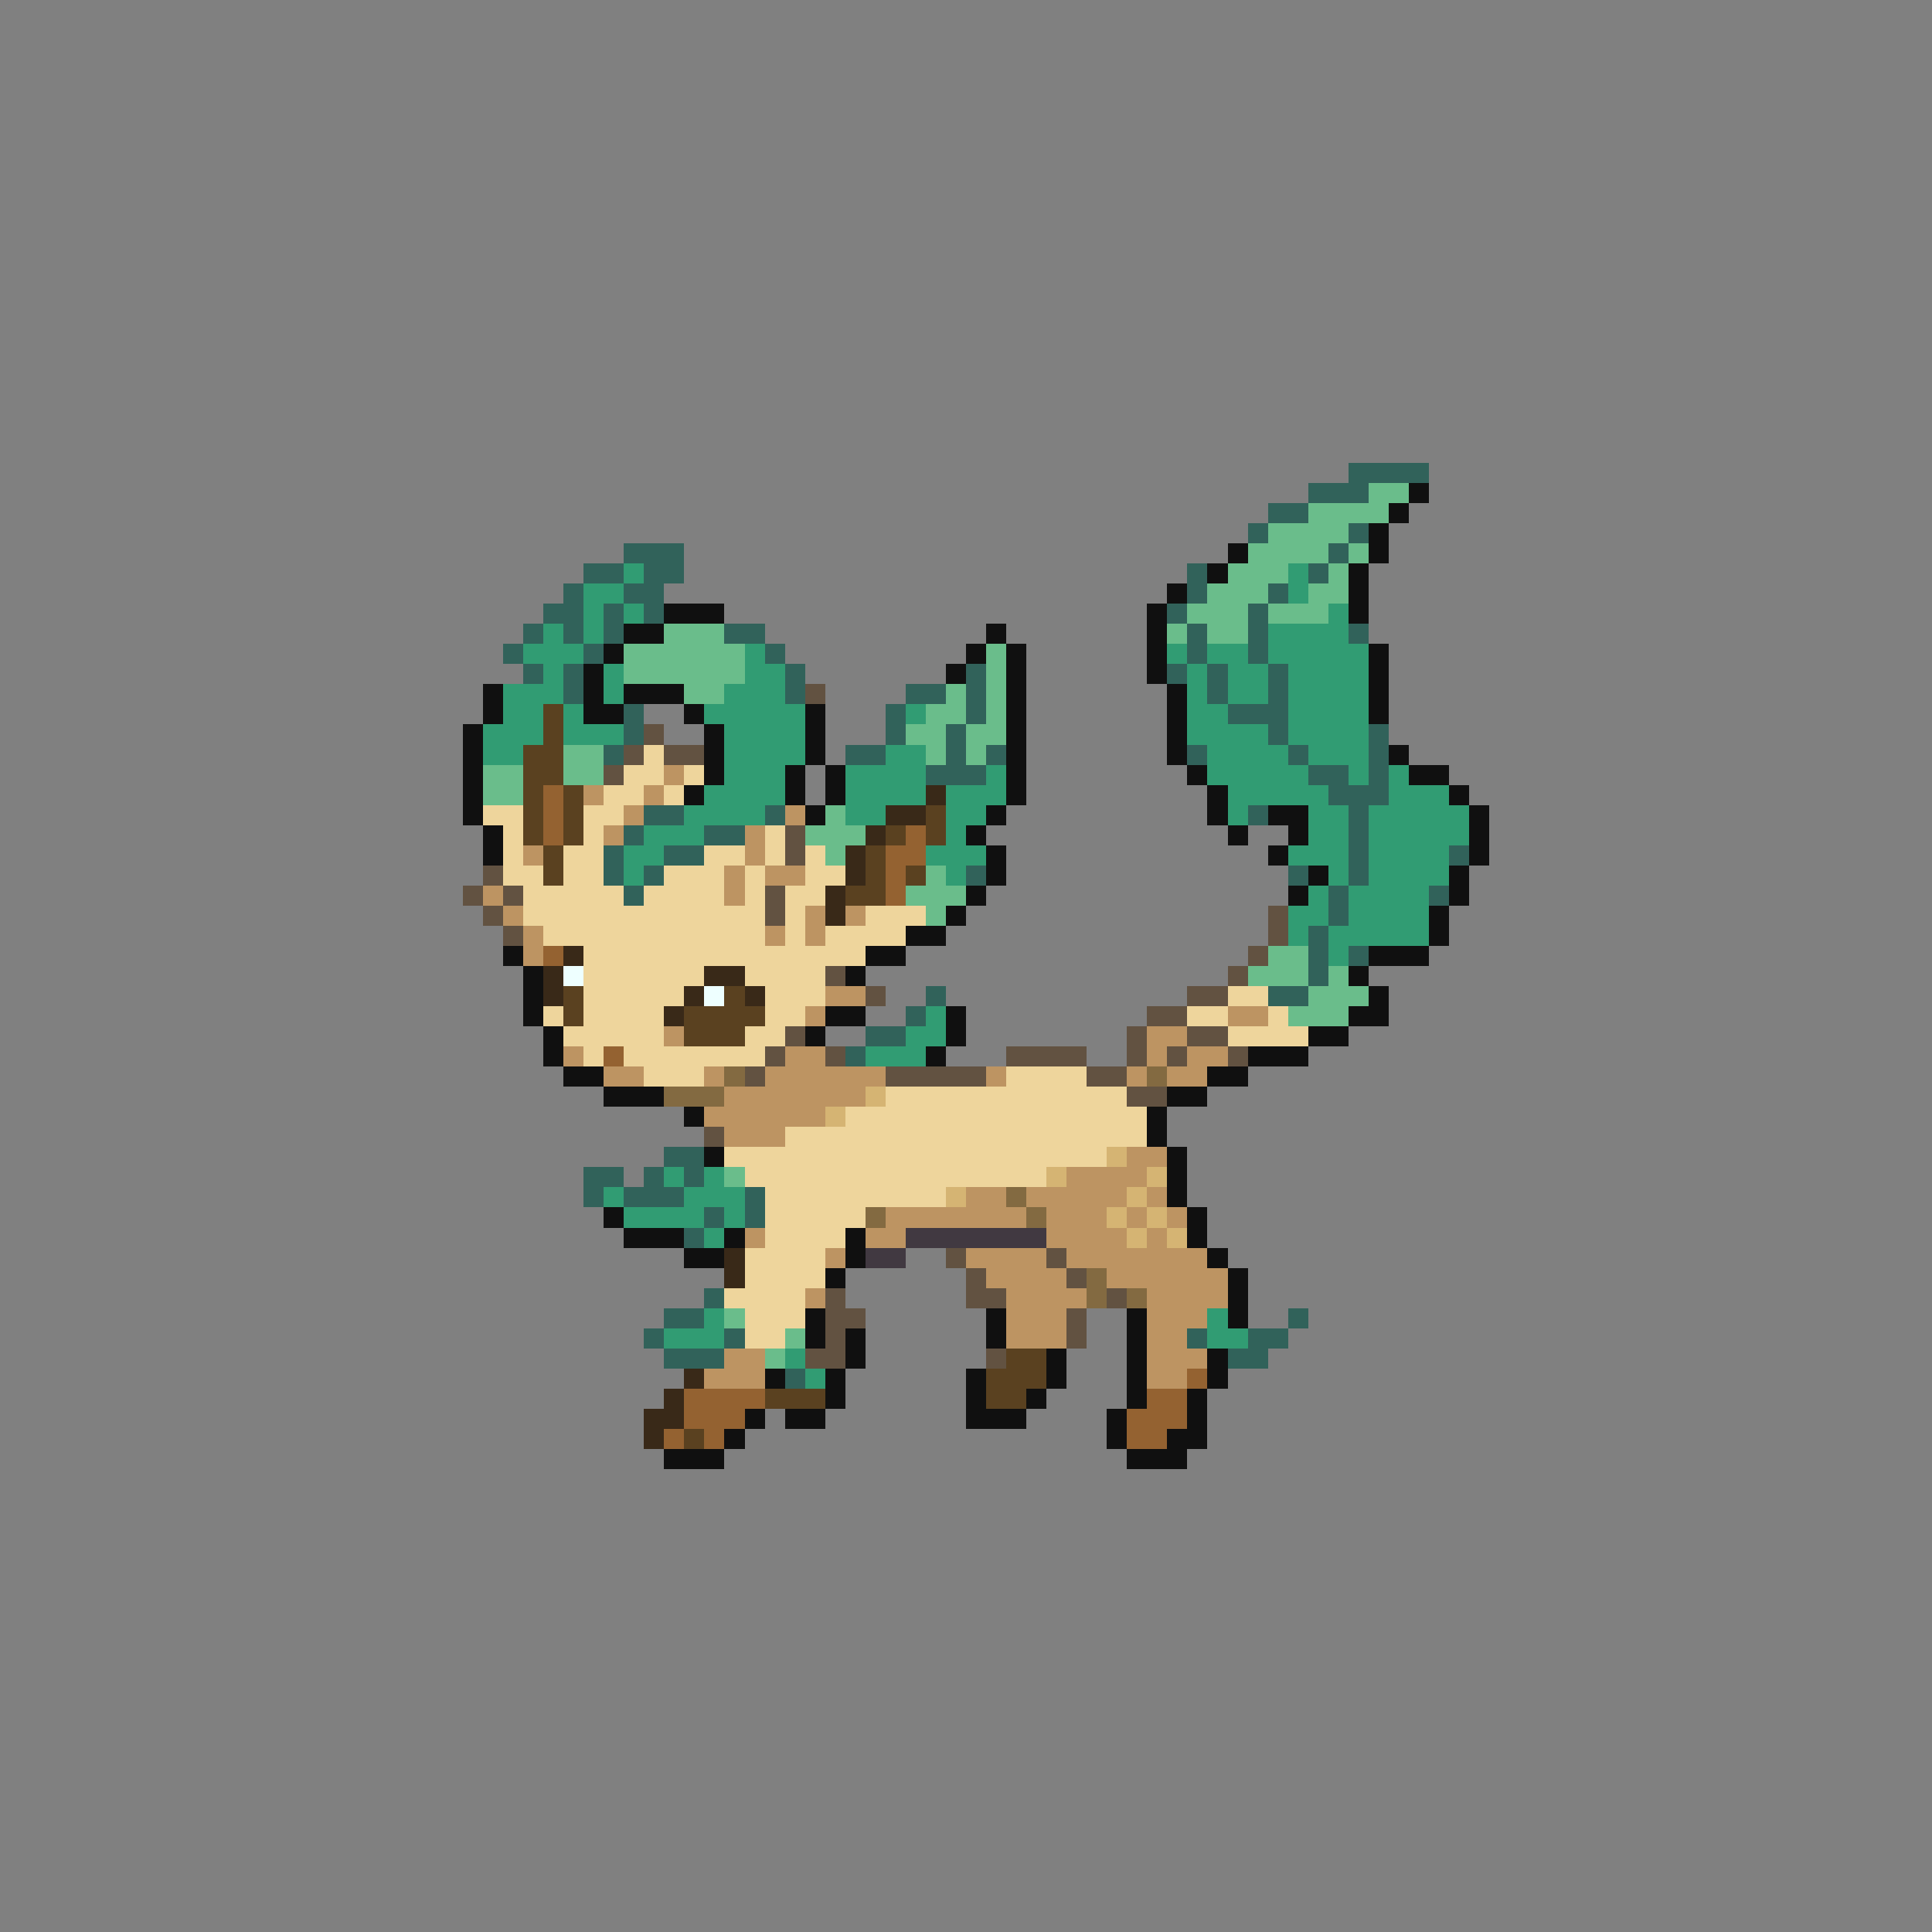 <svg xmlns="http://www.w3.org/2000/svg" viewBox="0 -0.5 96 96" shape-rendering="crispEdges">
<rect x="0" y="-0.5" width="96" height="96" fill="#808080" stroke="none"/>
<path stroke="#31625a" d="M67 23h4M65 24h3M63 25h2M62 26h1M67 26h1M31 27h3M66 27h1M29 28h2M32 28h2M59 28h1M65 28h1M28 29h1M31 29h2M59 29h1M63 29h1M27 30h2M30 30h1M32 30h1M58 30h1M62 30h1M26 31h1M28 31h1M30 31h1M36 31h2M59 31h1M62 31h1M67 31h1M25 32h1M29 32h1M38 32h1M59 32h1M62 32h1M26 33h1M28 33h1M39 33h1M48 33h1M58 33h1M60 33h1M63 33h1M28 34h1M39 34h1M45 34h2M48 34h1M60 34h1M63 34h1M31 35h1M44 35h1M48 35h1M61 35h3M31 36h1M44 36h1M47 36h1M63 36h1M68 36h1M30 37h1M42 37h2M47 37h1M49 37h1M59 37h1M64 37h1M68 37h1M46 38h3M65 38h2M68 38h1M66 39h3M32 40h2M38 40h1M62 40h1M67 40h1M31 41h1M35 41h2M67 41h1M30 42h1M33 42h2M67 42h1M72 42h1M30 43h1M32 43h1M48 43h1M64 43h1M67 43h1M31 44h1M66 44h1M71 44h1M66 45h1M65 46h1M65 47h1M67 47h1M65 48h1M46 49h1M63 49h2M45 50h1M43 51h2M42 52h1M33 57h2M29 58h2M32 58h1M34 58h1M29 59h1M31 59h3M37 59h1M35 60h1M37 60h1M34 61h1M35 64h1M33 65h2M64 65h1M32 66h1M36 66h1M59 66h1M62 66h2M33 67h3M61 67h2M39 68h1" />
<path stroke="#6abd8b" d="M68 24h2M65 25h4M63 26h4M62 27h4M67 27h1M61 28h3M66 28h1M60 29h3M65 29h2M59 30h3M63 30h3M33 31h3M58 31h1M60 31h2M31 32h6M49 32h1M31 33h6M49 33h1M34 34h2M47 34h1M49 34h1M46 35h2M49 35h1M45 36h2M48 36h2M28 37h2M46 37h1M48 37h1M24 38h2M28 38h2M24 39h2M41 40h1M40 41h3M41 42h1M46 43h1M45 44h3M46 45h1M63 47h2M62 48h3M66 48h1M65 49h3M64 50h3M36 58h1M36 65h1M39 66h1M38 67h1" />
<path stroke="#101010" d="M70 24h1M69 25h1M68 26h1M61 27h1M68 27h1M60 28h1M67 28h1M58 29h1M67 29h1M33 30h3M57 30h1M67 30h1M31 31h2M49 31h1M57 31h1M30 32h1M48 32h1M50 32h1M57 32h1M68 32h1M29 33h1M47 33h1M50 33h1M57 33h1M68 33h1M24 34h1M29 34h1M31 34h3M50 34h1M58 34h1M68 34h1M24 35h1M29 35h2M34 35h1M40 35h1M50 35h1M58 35h1M68 35h1M23 36h1M35 36h1M40 36h1M50 36h1M58 36h1M23 37h1M35 37h1M40 37h1M50 37h1M58 37h1M69 37h1M23 38h1M35 38h1M39 38h1M41 38h1M50 38h1M59 38h1M70 38h2M23 39h1M34 39h1M39 39h1M41 39h1M50 39h1M60 39h1M72 39h1M23 40h1M40 40h1M49 40h1M60 40h1M63 40h2M73 40h1M24 41h1M48 41h1M61 41h1M64 41h1M73 41h1M24 42h1M49 42h1M63 42h1M73 42h1M49 43h1M65 43h1M72 43h1M48 44h1M64 44h1M72 44h1M47 45h1M71 45h1M45 46h2M71 46h1M25 47h1M43 47h2M68 47h3M26 48h1M42 48h1M67 48h1M26 49h1M68 49h1M26 50h1M41 50h2M47 50h1M67 50h2M27 51h1M40 51h1M47 51h1M65 51h2M27 52h1M46 52h1M62 52h3M28 53h2M60 53h2M30 54h3M58 54h2M34 55h1M57 55h1M57 56h1M35 57h1M58 57h1M58 58h1M58 59h1M30 60h1M59 60h1M31 61h3M36 61h1M42 61h1M59 61h1M34 62h2M42 62h1M60 62h1M41 63h1M61 63h1M61 64h1M40 65h1M49 65h1M56 65h1M61 65h1M40 66h1M42 66h1M49 66h1M56 66h1M42 67h1M52 67h1M56 67h1M60 67h1M38 68h1M41 68h1M48 68h1M52 68h1M56 68h1M60 68h1M41 69h1M48 69h1M51 69h1M56 69h1M59 69h1M37 70h1M39 70h2M48 70h3M55 70h1M59 70h1M36 71h1M55 71h1M58 71h2M33 72h3M56 72h3" />
<path stroke="#319c73" d="M31 28h1M64 28h1M29 29h2M64 29h1M29 30h1M31 30h1M66 30h1M27 31h1M29 31h1M63 31h4M26 32h3M37 32h1M58 32h1M60 32h2M63 32h5M27 33h1M30 33h1M37 33h2M59 33h1M61 33h2M64 33h4M25 34h3M30 34h1M36 34h3M59 34h1M61 34h2M64 34h4M25 35h2M28 35h1M35 35h5M45 35h1M59 35h2M64 35h4M24 36h3M28 36h3M36 36h4M59 36h4M64 36h4M24 37h2M36 37h4M44 37h2M60 37h4M65 37h3M36 38h3M42 38h4M49 38h1M60 38h5M67 38h1M69 38h1M35 39h4M42 39h4M47 39h3M61 39h5M69 39h3M34 40h4M42 40h2M47 40h2M61 40h1M65 40h2M68 40h5M32 41h3M47 41h1M65 41h2M68 41h5M31 42h2M46 42h3M64 42h3M68 42h4M31 43h1M47 43h1M66 43h1M68 43h4M65 44h1M67 44h4M64 45h2M67 45h4M64 46h1M66 46h5M66 47h1M46 50h1M45 51h2M43 52h3M33 58h1M35 58h1M30 59h1M34 59h3M31 60h4M36 60h1M35 61h1M35 65h1M60 65h1M33 66h3M60 66h2M39 67h1M40 68h1" />
<path stroke="#625241" d="M40 34h1M32 36h1M31 37h1M33 37h2M30 38h1M39 41h1M39 42h1M24 43h1M23 44h1M25 44h1M38 44h1M24 45h1M38 45h1M63 45h1M25 46h1M63 46h1M62 47h1M41 48h1M61 48h1M43 49h1M59 49h2M57 50h2M39 51h1M56 51h1M59 51h2M38 52h1M41 52h1M50 52h4M56 52h1M58 52h1M61 52h1M37 53h1M44 53h5M54 53h2M56 54h2M35 56h1M47 62h1M52 62h1M48 63h1M53 63h1M41 64h1M48 64h2M55 64h1M41 65h2M53 65h1M41 66h1M53 66h1M40 67h2M49 67h1" />
<path stroke="#5a4120" d="M27 35h1M27 36h1M26 37h2M26 38h2M26 39h1M28 39h1M26 40h1M28 40h1M46 40h1M26 41h1M28 41h1M44 41h1M46 41h1M27 42h1M43 42h1M27 43h1M43 43h1M45 43h1M42 44h2M28 49h1M36 49h1M28 50h1M34 50h4M34 51h3M50 67h2M49 68h3M38 69h3M49 69h2M34 71h1" />
<path stroke="#eed59c" d="M32 37h1M31 38h2M34 38h1M30 39h2M33 39h1M24 40h2M29 40h2M25 41h1M29 41h1M38 41h1M25 42h1M28 42h2M35 42h2M38 42h1M40 42h1M25 43h2M28 43h2M33 43h3M37 43h1M40 43h2M26 44h5M32 44h4M37 44h1M39 44h2M26 45h12M39 45h1M43 45h3M27 46h11M39 46h1M41 46h4M29 47h14M29 48h6M37 48h4M29 49h5M38 49h3M61 49h2M27 50h1M29 50h4M38 50h2M59 50h2M63 50h1M28 51h5M37 51h2M61 51h4M29 52h1M31 52h7M32 53h3M50 53h4M44 54h12M42 55h15M39 56h18M36 57h19M37 58h15M38 59h9M38 60h5M38 61h4M37 62h4M37 63h4M36 64h4M37 65h3M37 66h2" />
<path stroke="#bd9462" d="M33 38h1M29 39h1M32 39h1M31 40h1M39 40h1M30 41h1M37 41h1M26 42h1M37 42h1M36 43h1M38 43h2M24 44h1M36 44h1M25 45h1M40 45h1M42 45h1M26 46h1M38 46h1M40 46h1M26 47h1M41 49h2M40 50h1M61 50h2M33 51h1M57 51h2M28 52h1M39 52h2M57 52h1M59 52h2M30 53h2M35 53h1M38 53h6M49 53h1M56 53h1M58 53h2M36 54h7M35 55h6M36 56h3M56 57h2M53 58h4M48 59h2M51 59h5M57 59h1M44 60h7M52 60h3M56 60h1M58 60h1M37 61h1M43 61h2M52 61h4M57 61h1M41 62h1M48 62h4M53 62h7M49 63h4M55 63h6M40 64h1M50 64h4M57 64h4M50 65h3M57 65h3M50 66h3M57 66h2M36 67h2M57 67h3M35 68h3M57 68h2" />
<path stroke="#946231" d="M27 39h1M27 40h1M27 41h1M45 41h1M44 42h2M44 43h1M44 44h1M27 47h1M30 52h1M59 68h1M34 69h4M57 69h2M34 70h3M56 70h3M33 71h1M35 71h1M56 71h2" />
<path stroke="#392918" d="M46 39h1M44 40h2M43 41h1M42 42h1M42 43h1M41 44h1M41 45h1M28 47h1M27 48h1M35 48h2M27 49h1M34 49h1M37 49h1M33 50h1M36 62h1M36 63h1M34 68h1M33 69h1M32 70h2M32 71h1" />
<path stroke="#eeffff" d="M28 48h1M35 49h1" />
<path stroke="#836a41" d="M36 53h1M57 53h1M33 54h3M50 59h1M43 60h1M51 60h1M54 63h1M54 64h1M56 64h1" />
<path stroke="#d5b473" d="M43 54h1M41 55h1M55 57h1M52 58h1M57 58h1M47 59h1M56 59h1M55 60h1M57 60h1M56 61h1M58 61h1" />
<path stroke="#413941" d="M45 61h7M43 62h2" />
</svg>
